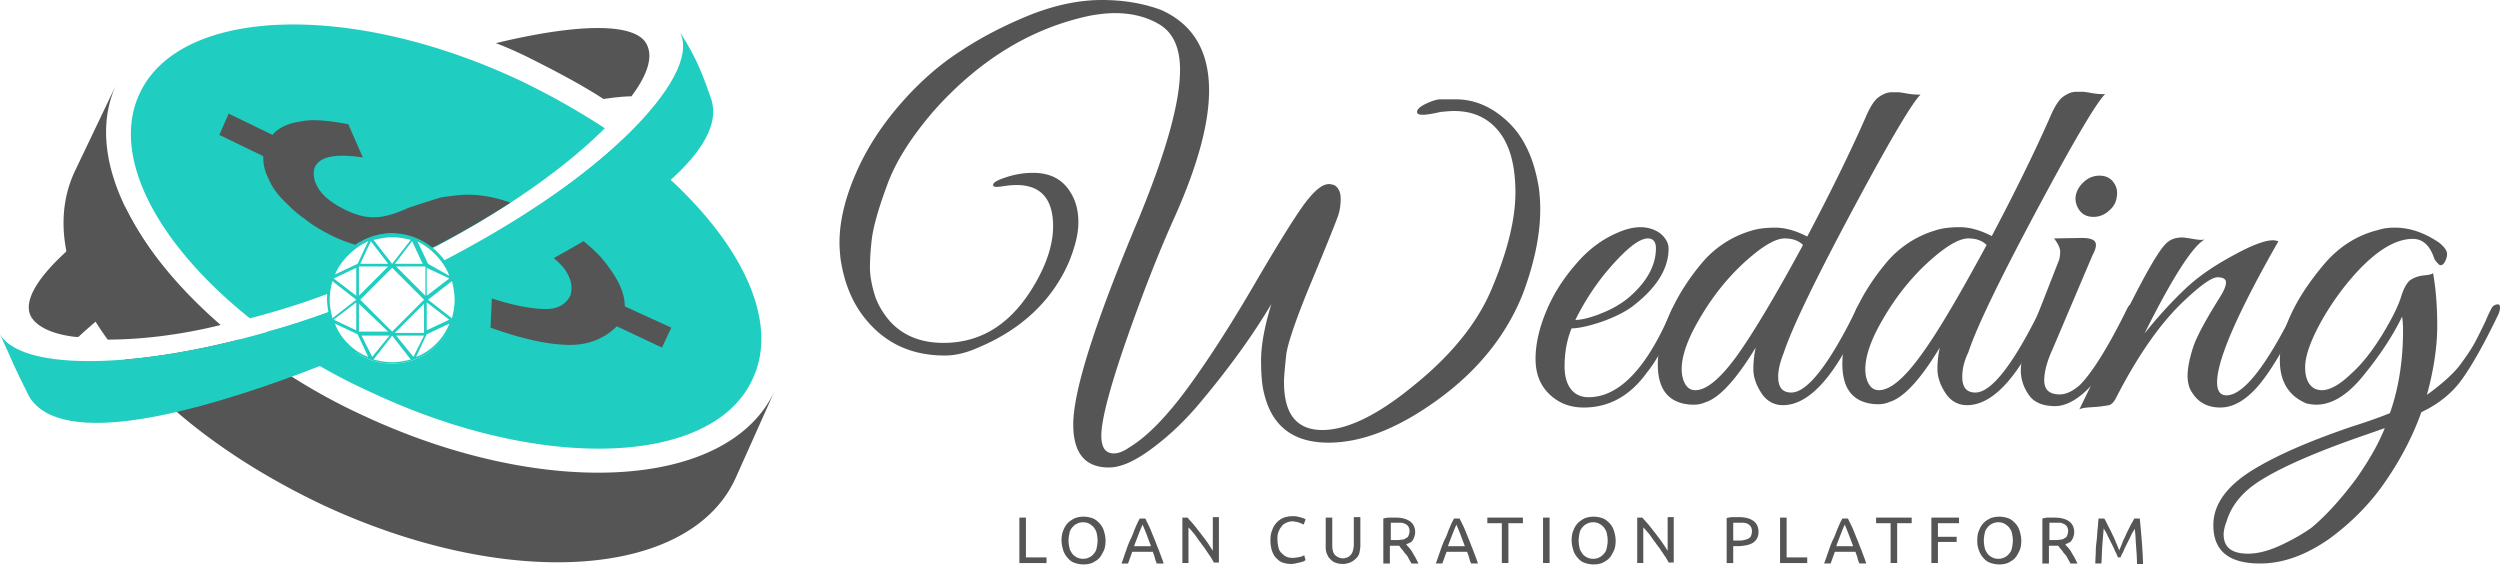 <svg width="200" height="46" fill="none" xmlns="http://www.w3.org/2000/svg"><path d="M102.721 30.578c0 2.548 1.012 3.822 3.073 3.822 1.911 0 4.309-1.124 7.12-3.41 3.11-2.473 5.208-5.059 6.37-7.757 1.312-3.073 1.949-5.696 1.949-7.832 0-2.173-.45-3.784-1.312-4.871-.862-1.087-2.061-1.649-3.597-1.649-.337 0-.712.037-1.087.075-.637.15-1.124.225-1.424.225-.3 0-.45-.075-.45-.225 0-.225.263-.45.75-.675.487-.224.862-.337 1.124-.337h1.199c1.537 0 2.923.6 4.197 1.799 1.274 1.199 2.099 2.96 2.473 5.284.075.562.113 1.124.113 1.723 0 1.986-.45 4.235-1.387 6.745-1.311 3.298-3.56 6.108-6.745 8.432-3.185 2.323-6.108 3.485-8.806 3.485-2.773 0-4.497-1.274-5.134-3.86-.187-.675-.262-1.574-.262-2.736 0-1.161.262-2.66.824-4.496-1.423 2.398-3.297 5.021-5.62 7.794-1.237 1.499-2.549 2.736-3.86 3.71-1.387 1.049-2.548 1.574-3.522 1.574-1.912 0-2.848-1.162-2.848-3.448 0-2.698 1.76-8.206 5.246-16.488 2.173-5.283 3.297-9.256 3.297-11.879 0-1.723-.524-2.885-1.536-3.56-1.012-.637-2.248-.974-3.672-.974-.6 0-1.237.075-1.911.188-4.722.974-8.919 3.522-12.591 7.644-1.799 2.098-3.073 4.085-3.747 5.996-.712 1.91-1.087 3.335-1.2 4.234-.112.937-.15 1.686-.15 2.286 0 .6.113 1.274.338 2.06.225.788.637 1.5 1.199 2.174 1.05 1.2 2.51 1.799 4.347 1.799 3.11 0 5.546-1.611 7.382-4.834.937-1.649 1.386-3.148 1.386-4.497 0-2.173-.974-3.297-2.923-3.297-.337 0-.712.037-1.199.112-.487.075-.712.037-.674-.15.037-.187.375-.374 1.087-.6a6.825 6.825 0 012.098-.337c1.386 0 2.398.525 3.035 1.612.412.674.6 1.461.6 2.36 0 .9-.263 1.949-.75 3.148-1.349 3.11-3.822 5.434-7.344 6.895-.937.412-1.799.6-2.586.6-2.623 0-4.684-.937-6.258-2.81-1.087-1.275-1.799-2.924-2.098-4.985-.038-.412-.075-.824-.075-1.236 0-1.724.45-3.56 1.311-5.546.862-1.986 2.061-3.822 3.56-5.546 1.5-1.724 3.11-3.148 4.872-4.272 1.76-1.162 3.634-2.098 5.583-2.885C84.51.375 86.383 0 88.144 0c1.724 0 3.298.262 4.722.787 2.548 1.124 3.86 3.26 3.86 6.445 0 2.623-.9 5.958-2.698 10.005-1.237 2.736-2.399 5.696-3.523 8.844-1.611 4.497-2.398 7.42-2.398 8.768 0 .975.337 1.424 1.012 1.424.337 0 .75-.15 1.236-.487 1.424-.862 2.998-2.473 4.722-4.834 1.724-2.36 3.485-5.133 5.321-8.281 1.836-3.148 3.148-5.246 3.935-6.333.786-1.05 1.424-1.611 1.986-1.611.15 0 .262.037.412.075.337.187.524.562.524 1.086 0 .525-.075 1.012-.224 1.424-.15.412-.825 2.136-2.061 5.097-1.237 2.96-1.911 4.946-2.061 5.883-.113 1.086-.188 1.798-.188 2.286zM125.729 26.269c-.374.899-.562 1.91-.562 3.035 0 .75.15 1.349.487 1.799.338.45.825.674 1.424.674 2.436 0 4.647-2.286 6.596-6.857.187-.413.412-.6.674-.563.112.038.15.076.15.188s-.3.824-.899 2.098c-.6 1.312-1.199 2.361-1.837 3.148-1.349 1.874-3.035 2.81-5.058 2.81-1.087 0-1.986-.337-2.736-1.049-.749-.712-1.124-1.648-1.124-2.848 0-1.199.3-2.473.862-3.822.562-1.349 1.349-2.585 2.361-3.747.974-1.162 2.136-2.024 3.41-2.548.599-.262 1.199-.412 1.761-.412.562 0 1.087.15 1.574.487.449.374.674.787.674 1.236 0 1.612-.974 3.148-2.885 4.61-.6.45-1.424.861-2.473 1.236-1.012.337-1.837.525-2.399.525zm6.745-6.408c0-.525-.224-.787-.637-.787-.749 0-1.873.937-3.41 2.773a20.041 20.041 0 00-2.398 3.747c.45 0 1.124-.15 1.986-.487.862-.337 1.612-.75 2.249-1.274 1.461-1.237 2.21-2.586 2.21-3.972z" fill="#555"/><path d="M142.255 30.128c0 .862.337 1.274 1.049 1.274 1.237 0 2.923-2.099 5.021-6.295.075-.15.15-.338.225-.488a.734.734 0 01.337-.337c.15-.037.263-.037.3.113.038.112.038.3-.075.562-2.136 4.984-4.309 7.457-6.483 7.457-.712 0-1.311-.337-1.723-.975-.412-.637-.637-1.274-.637-1.91 0-.638.075-1.2.187-1.724-1.574 2.585-2.923 4.047-4.047 4.384-.337.15-.637.187-.937.187-.3 0-.599-.037-.899-.112-1.312-.337-1.949-1.387-1.949-3.11 0-1.162.3-2.474.9-3.898.599-1.424 1.461-2.81 2.548-4.122a8.143 8.143 0 013.972-2.66c.562-.187 1.236-.262 1.986-.262.749 0 1.611.224 2.548.712 1.799-3.41 3.373-6.595 4.647-9.48.374-.9.749-1.462 1.086-1.687.375-.262.712-.375 1.012-.375h.562c.075 0 .337.038.75.113.449.074.787.074 1.011.074-.599.563-2.248 3.298-4.871 8.17-3.373 6.257-5.396 10.417-6.071 12.478-.299.75-.449 1.386-.449 1.91zm1.986-10.53c-.337-.337-.825-.524-1.462-.524s-1.499.45-2.623 1.386c-1.798 1.499-3.26 3.335-4.459 5.508-.787 1.424-1.162 2.623-1.162 3.56 0 .413.075.825.263 1.162.187.337.449.525.824.525.899 0 2.024-.937 3.373-2.81 1.311-1.837 3.072-4.797 5.246-8.807z" fill="#555"/><path d="M156.981 30.128c0 .862.338 1.274 1.05 1.274 1.236 0 2.922-2.099 5.021-6.296.075-.15.15-.337.225-.487a.734.734 0 01.337-.337c.15-.037.262-.037.3.113.037.112.037.3-.075.562-2.136 4.983-4.309 7.457-6.483 7.457-.712 0-1.311-.338-1.724-.975-.412-.637-.637-1.274-.637-1.91 0-.638.075-1.2.188-1.724-1.537 2.548-2.886 4.01-4.01 4.346-.337.15-.637.188-.937.188-.299 0-.599-.038-.899-.113-1.312-.337-1.949-1.386-1.949-3.11 0-1.162.3-2.473.9-3.897.599-1.424 1.461-2.81 2.548-4.122a8.148 8.148 0 013.972-2.66c.562-.188 1.237-.263 1.986-.263.749 0 1.611.225 2.548.712 1.799-3.41 3.373-6.595 4.647-9.48.375-.9.749-1.462 1.086-1.687.375-.262.712-.375 1.012-.375h.562c.075 0 .338.038.75.113.449.075.787.075 1.012.075-.6.562-2.249 3.297-4.872 8.169-3.372 6.258-5.396 10.417-6.07 12.478-.375.787-.488 1.424-.488 1.949zm1.949-10.53c-.337-.337-.824-.525-1.461-.525-.637 0-1.499.45-2.624 1.387-1.798 1.499-3.26 3.335-4.459 5.508-.787 1.424-1.161 2.623-1.161 3.56 0 .412.075.825.262 1.162.187.337.45.524.824.524.9 0 2.024-.936 3.373-2.81 1.349-1.836 3.073-4.796 5.246-8.806z" fill="#555"/><path d="M164.776 31.552c.524 0 1.049-.262 1.611-.75.974-.974 2.248-2.997 3.747-6.032.188-.413.375-.525.562-.375.038.037.075.15.075.262 0 .113-.112.412-.337.9-.225.45-.412.899-.562 1.274-.187.374-.525.974-1.012 1.836-.487.824-.937 1.499-1.349 1.948-1.086 1.237-2.136 1.874-3.11 1.874-.974 0-1.686-.3-2.098-.9-.413-.599-.637-1.236-.637-1.948s.187-1.499.524-2.36l2.548-6.52c.038-.15.075-.376.075-.638s-.15-.6-.487-1.05l2.211-.037c.6 0 .974.113 1.087.338.112.224.037.562-.225 1.049l-3.185 7.494c-.45.975-.675 1.836-.675 2.511 0 .75.412 1.124 1.237 1.124zm3.934-14.69a1.786 1.786 0 01-1.236.488c-.45 0-.825-.15-1.087-.487a1.586 1.586 0 01-.337-1.162c.075-.45.3-.824.674-1.161a1.789 1.789 0 011.237-.487c.45 0 .824.15 1.087.487.262.337.374.712.299 1.161-.037.45-.262.862-.637 1.162z" fill="#555"/><path d="M182.275 19.298c-3.297 5.77-4.908 9.518-4.908 11.28 0 .711.262 1.049.749 1.049 1.349 0 3.185-2.324 5.471-6.933.15-.375.337-.524.487-.45.15.075.225.188.225.338 0 .15-.038.3-.15.487-1.424 2.848-2.623 4.834-3.597 5.92-.975 1.087-1.949 1.612-2.923 1.612s-1.724-.375-2.211-1.124c-.262-.338-.412-.825-.412-1.424 0-.6.15-1.312.412-2.174.262-.862 1.012-2.248 2.211-4.16.3-.486.45-.861.45-1.123 0-.263-.225-.413-.675-.413-.45 0-1.312.6-2.586 1.8-1.911 1.76-3.784 4.42-5.583 7.943-.15.263-.337.45-.525.488a8.913 8.913 0 01-1.199.15c-.599.037-.974.074-1.161.187.412-.862 1.274-2.586 2.51-5.246 2.249-4.684 3.71-7.345 4.422-8.02.337-.337.749-.487 1.312-.487.112 0 .374.038.824.113.45.075.749.112.974.037-.974.525-2.585 3.035-4.834 7.532 1.237-1.536 2.399-2.773 3.41-3.71 1.012-.936 2.249-1.76 3.71-2.548 1.424-.787 2.511-1.199 3.148-1.199.15 0 .3.038.449.075z" fill="#555"/><path d="M180.814 45.08c-2.511 0-3.747-1.012-3.747-3.073 0-1.724 1.161-3.26 3.485-4.61 1.986-1.161 4.496-2.21 7.569-3.26 1.424-.45 2.436-.824 3.073-1.086.712-2.024 1.049-4.235 1.049-6.633 0-.487-.037-.824-.075-1.087-.749 1.537-1.761 3.073-3.073 4.684-1.536 1.912-3.072 2.661-4.609 2.249-1.386-.6-2.098-1.724-2.098-3.448 0-2.285 1.162-4.834 3.447-7.57 1.237-1.498 2.736-2.435 4.422-2.847.45-.15.899-.187 1.349-.187 1.199 0 2.361.412 3.523 1.199.412.337.637.637.637.9 0 .224-.075.486-.225.711-.15.225-.338.262-.487.075-.188-.187-.3-.337-.338-.487-.337-.974-.899-1.499-1.686-1.499-1.424 0-2.998.974-4.759 2.96a21.617 21.617 0 00-2.548 3.598c-.899 1.611-1.312 2.848-1.312 3.71 0 .861.263 1.46.787 1.723.188.075.375.113.562.113.6 0 1.387-.413 2.286-1.274.937-.825 1.761-1.912 2.548-3.186.787-1.311 1.274-2.285 1.499-3.035.225-.712.487-1.162.787-1.349.3-.187.637-.3 1.012-.337.375-.038.637-.075.749-.188.225 1.2.338 2.624.338 4.235 0 1.611-.263 3.447-.825 5.508 1.237-.899 2.099-1.686 2.623-2.36.525-.712.937-1.312 1.237-1.874.3-.562.562-1.124.824-1.649.225-.562.413-.9.487-1.05a.58.58 0 01.413-.299c.187-.037.262.038.262.262 0 .15-.037.3-.112.488-1.162 2.435-2.174 4.197-2.961 5.283-.787 1.087-1.873 1.949-3.222 2.586-.637 1.799-1.574 3.635-2.773 5.396-1.2 1.799-2.736 3.372-4.572 4.721-1.874 1.312-3.71 1.986-5.546 1.986zm-2.923-2.324c0 1.012.637 1.537 1.949 1.537.787 0 1.649-.225 2.623-.675.974-.45 1.799-.937 2.436-1.386 1.086-.9 2.285-2.174 3.597-3.935.974-1.386 1.761-2.735 2.286-4.047l-1.387.487c-4.159 1.424-7.12 2.736-8.806 3.86-1.236.824-2.098 1.873-2.473 3.147-.15.375-.225.75-.225 1.012zM48.28 7.92c.745-.107 1.596-.213 2.234-.213 1.276-1.702 1.702-3.084 1.276-4.041-.744-1.915-5.53-1.808-12.123-.213.85.319 1.808.744 2.658 1.17 2.127 1.063 4.148 2.127 5.956 3.296zM2.446 25.254c.425.85 1.702 1.489 3.616 1.701h.212c1.702-1.595 4.148-3.51 7.02-5.317a27.606 27.606 0 01-3.297-5.105c-5.424 3.616-8.402 6.913-7.551 8.72z" fill="#555"/><path d="M31.372 18.873c1.17 0 2.233.425 3.084 1.063 5.955-3.084 10.847-6.593 13.931-9.677a59.508 59.508 0 00-6.806-3.828C27.97.05 14.357.58 11.166 7.494c-2.34 4.998 1.383 12.017 8.827 17.973 2.02-.532 4.147-1.17 6.38-2.021.107-1.17.639-2.233 1.49-3.084.85-.957 2.126-1.489 3.509-1.489z" fill="#20CDC1"/><path d="M49.77 11.216c-3.403 3.19-8.401 6.594-14.357 9.678.638.85 1.064 1.914 1.064 3.084a5.064 5.064 0 01-1.49 3.615 5.064 5.064 0 01-3.615 1.49 5.064 5.064 0 01-3.616-1.49c-.744-.744-1.17-1.701-1.382-2.658-1.702.638-3.297 1.17-4.998 1.595a45.846 45.846 0 008.4 4.892c13.613 6.38 27.225 5.849 30.416-1.064 2.552-5.317-1.914-12.974-10.422-19.142z" fill="#20CDC1"/><path d="M9.358 6.643l-3.403 7.125c-1.808 3.935-.744 8.72 2.659 13.4 2.446 0 5.636-.32 9.04-1.17C10.315 19.618 6.7 12.173 9.357 6.643zM62 31.209c-3.616 7.976-18.398 8.826-32.968 2.02-3.722-1.701-7.018-3.828-9.89-6.061-3.403.85-6.487 1.382-9.146 1.595 3.616 4.36 9.04 8.401 15.74 11.592 14.782 6.912 29.351 5.955 33.073-2.021L62 31.209zM42.22 19.298c1.275.638 2.233 1.383 2.87 2.127.639.85.745 1.595.532 2.233-.319.638-.957 1.064-1.914 1.064s-2.446-.213-4.36-.851l-.106 2.34c2.658.957 4.785 1.382 6.38 1.382 1.49 0 2.765-.532 3.722-1.489l3.616 1.702.745-1.595-3.722-1.702c0-1.276-.745-2.552-1.915-3.935-1.276-1.382-2.871-2.446-4.892-3.403-.212-.106-.425-.106-.531-.212-.851.531-1.702 1.063-2.659 1.595a7.817 7.817 0 012.233.744zM34.456 19.83c.106 0 .213-.106.32-.106a76.647 76.647 0 006.06-3.51c-1.169-.425-2.339-.638-3.402-.638-.638 0-1.383.106-2.127.213-.745.213-1.702.532-2.659.85-1.17.532-2.02.745-2.765.745-.744 0-1.489-.213-2.34-.638-.85-.425-1.595-.957-2.02-1.595-.425-.638-.532-1.276-.319-1.808.425-.85 1.701-1.063 3.828-.745l-1.17-2.658c-1.7-.32-2.977-.426-3.828-.213-.85.107-1.701.426-2.233 1.064l-3.51-1.702-.744 1.702 3.51 1.701c0 .638.106 1.17.425 1.808.213.532.638 1.17 1.17 1.702.531.531 1.063 1.063 1.701 1.488.638.532 1.383.958 2.233 1.383.639.319 1.277.532 1.915.744.85-.638 1.914-.957 2.977-.957 1.064.213 2.127.532 2.978 1.17z" fill="#555"/><path d="M31.372 18.66a5.22 5.22 0 00-5.211 5.211 5.22 5.22 0 005.21 5.211 5.22 5.22 0 005.212-5.21c0-2.766-2.34-5.212-5.211-5.212zm4.573 3.404l-1.702-.958-.85-1.808c1.063.532 2.126 1.596 2.552 2.766zm0 .212l-1.808 1.383v-2.234l1.808.851zm0 3.297l-1.808.85V24.19l1.808 1.383zm-7.125-1.595l2.552-2.553 2.552 2.553-2.552 2.552-2.552-2.552zm2.233 2.552h-2.34v-2.233l2.34 2.233zm-2.34-2.871v-2.34h2.34l-2.34 2.34zm5.211.638v2.34h-2.34l2.34-2.34zm-2.233-2.978h2.34v2.34l-2.34-2.34zm2.127-.213h-2.233l1.382-1.808.85 1.808zm-2.446-2.127c.532 0 1.063.107 1.489.213l-1.49 1.914-1.488-1.914c.532-.106.957-.213 1.489-.213zm-.32 2.127H28.82l.85-1.808 1.383 1.808zm-1.594-1.808l-.851 1.808-1.808.851c.425-1.063 1.489-2.127 2.659-2.659zm-.957 2.127v2.234l-1.808-1.383 1.808-.85zm-2.127 2.553c0-.532.106-1.064.212-1.49l1.915 1.49-1.915 1.488c-.106-.531-.212-.957-.212-1.488zm2.127.212v2.234l-1.808-.851L28.5 24.19zm-1.702 1.702l1.808.85.85 1.808c-1.17-.425-2.233-1.488-2.658-2.658zm2.127.957h2.233l-1.382 1.701-.851-1.701zm2.446 2.127c-.532 0-1.064-.106-1.489-.213l1.489-1.914 1.489 1.914c-.426.107-.957.213-1.49.213zm.319-2.127h2.233l-.85 1.701-1.383-1.701zm1.595 1.701l.85-1.807 1.809-.851c-.426 1.17-1.489 2.233-2.659 2.659zm.957-4.572l1.914-1.49c.107.426.213.958.213 1.49 0 .531-.106 1.063-.212 1.488l-1.915-1.488z" fill="#20CDC1"/><path d="M26.374 24.935C13.4 29.614 1.914 30.039 0 26.742c1.276 2.765.85 2.021 2.34 4.999 2.552 4.147 13.187 1.701 26.16-3.616-.212-.213-.425-.32-.637-.532-.851-.744-1.277-1.701-1.49-2.658zM56.895 7.92c-.532-1.49-1.064-3.19-2.552-5.424.106.106.106.213.106.213C56.044 6.218 47.962 14.513 35.413 21c.638.85 1.064 1.914 1.064 2.978 0 .212 0 .425-.107.638C49.238 18.66 58.384 12.492 56.895 7.919z" fill="#20CDC1"/><path d="M83.723 44.593v.45h-2.174v-3.635h.525v3.185h1.649zM84.922 43.244c0-.3.038-.6.15-.825.075-.225.225-.45.375-.6.15-.15.337-.262.562-.374.225-.075.45-.112.674-.112.225 0 .45.037.675.112.224.075.374.187.562.375.187.187.3.374.374.6.076.224.15.524.15.824 0 .3-.037.6-.15.824-.112.225-.224.45-.374.6-.15.15-.338.262-.562.374a1.96 1.96 0 01-.675.113c-.225 0-.45-.038-.674-.113a1.152 1.152 0 01-.562-.374 1.63 1.63 0 01-.375-.6c-.075-.262-.15-.525-.15-.824zm.562 0c0 .224.038.412.075.6.038.187.15.336.225.449.075.112.225.225.375.3.15.075.3.112.487.112s.337-.037.487-.112a.952.952 0 00.375-.3.855.855 0 00.224-.45c.038-.187.075-.375.075-.6a2.91 2.91 0 00-.075-.599c-.037-.187-.15-.337-.224-.45a1.468 1.468 0 00-.375-.3c-.15-.074-.3-.112-.487-.112-.188 0-.338.038-.487.113a.952.952 0 00-.375.3.854.854 0 00-.225.45c-.037.186-.075.374-.075.599zM92.529 45.042a2.11 2.11 0 01-.15-.45c-.037-.15-.112-.3-.15-.449H90.58l-.337.937h-.524c.15-.375.262-.75.374-1.05a6.97 6.97 0 01.375-.936c.15-.3.225-.562.337-.825.113-.262.225-.524.375-.787h.45c.112.263.262.525.374.787.113.263.225.562.338.825.112.262.224.6.374.937.113.337.263.674.375 1.049h-.562v-.038zm-.45-1.349l-.337-.899c-.112-.3-.225-.562-.337-.824-.113.262-.225.524-.338.824-.112.3-.224.562-.337.9h1.35zM97.138 45.042c-.075-.112-.15-.262-.262-.45-.113-.15-.225-.337-.338-.487a4.534 4.534 0 00-.374-.524c-.113-.188-.263-.338-.375-.525-.112-.15-.225-.337-.375-.487-.112-.15-.225-.262-.337-.375v2.848h-.487v-3.635h.412c.15.188.337.375.525.6.187.225.374.487.562.712.187.262.375.487.525.712.15.225.3.45.412.637V41.37h.487v3.635h-.375v.037zM103.321 45.117c-.262 0-.487-.037-.712-.112-.225-.075-.375-.225-.525-.375-.15-.15-.262-.375-.337-.6a2.74 2.74 0 01-.112-.824c0-.3.037-.562.15-.824.074-.225.224-.45.374-.6.15-.15.338-.3.562-.375.225-.075.45-.112.675-.112.15 0 .3 0 .412.037.112.038.225.038.3.075.075.038.15.038.225.075.037.038.112.038.112.075l-.15.412c-.037-.037-.075-.037-.15-.075-.075-.037-.112-.037-.187-.075-.075-.037-.15-.037-.262-.074-.075 0-.188-.038-.263-.038-.187 0-.374.038-.524.112-.15.075-.3.15-.375.3-.112.113-.187.263-.262.45-.075.187-.075.375-.075.6 0 .224.037.412.075.6a.847.847 0 00.225.449c.112.112.224.225.374.3.15.075.337.112.525.112a2.9 2.9 0 00.599-.075c.15-.037.263-.075.338-.15l.112.412c-.037 0-.075.038-.112.075-.075.038-.15.038-.225.075-.113.038-.188.038-.337.075-.15.038-.3.075-.45.075zM107.443 45.117c-.225 0-.45-.037-.637-.112-.187-.075-.3-.188-.412-.3-.113-.112-.188-.262-.263-.45-.074-.187-.074-.375-.074-.562v-2.286h.524v2.211c0 .375.075.637.225.787.15.15.375.262.637.262a.895.895 0 00.337-.075.67.67 0 00.263-.187.728.728 0 00.187-.337c.037-.15.075-.3.075-.487V41.37h.524v2.286c0 .187-.037.374-.074.562a.9.9 0 01-.263.45 1.652 1.652 0 01-.412.3c-.15.074-.412.15-.637.15zM112.502 43.543c.037.075.112.15.225.263.074.112.187.225.262.374.075.15.187.3.262.45l.225.45h-.562c-.075-.15-.15-.262-.225-.412a1.354 1.354 0 00-.262-.375c-.113-.113-.15-.225-.263-.337-.112-.113-.149-.188-.224-.3h-.75v1.424h-.524v-3.598c.149-.037.299-.075.487-.075h.487c.524 0 .899.113 1.161.3.263.188.413.487.413.862 0 .225-.075.45-.188.637-.112.188-.262.225-.524.337zm-.75-1.723h-.487v1.386h.375c.187 0 .337 0 .487-.037.15 0 .262-.038.337-.113a.336.336 0 00.225-.225.885.885 0 00.075-.337.742.742 0 00-.075-.337.628.628 0 00-.225-.225 2.533 2.533 0 00-.3-.112h-.412zM117.673 45.042c-.075-.15-.112-.3-.15-.45-.037-.15-.112-.3-.15-.449h-1.648l-.338.937h-.524c.15-.375.262-.75.374-1.05.113-.337.225-.636.375-.936.15-.3.225-.562.337-.825.113-.262.225-.524.375-.787h.45c.112.263.262.525.374.787.113.263.225.562.338.825.112.262.225.6.374.937.113.337.263.674.375 1.049h-.562v-.038zm-.487-1.349l-.337-.899c-.113-.3-.225-.562-.338-.824-.112.262-.224.524-.337.824-.112.3-.225.562-.337.9h1.349zM121.833 41.407v.45h-1.162v3.185h-.525v-3.185h-1.161v-.45h2.848zM123.444 41.407h.524v3.635h-.524v-3.635zM125.73 43.244c0-.3.037-.6.15-.825.074-.225.224-.45.374-.6a2.1 2.1 0 01.562-.374c.225-.075.45-.112.675-.112.225 0 .449.037.674.112.225.075.375.187.562.375.188.187.3.374.375.6.075.224.15.524.15.824 0 .3-.037.6-.15.824-.112.225-.225.45-.375.6-.149.15-.337.262-.562.374a1.96 1.96 0 01-.674.113c-.225 0-.45-.038-.675-.113a1.15 1.15 0 01-.562-.374c-.15-.15-.3-.375-.374-.6-.075-.262-.15-.525-.15-.824zm.562 0c0 .224.037.412.075.6.037.187.15.336.224.449.075.112.225.225.375.3.15.075.3.112.487.112.188 0 .338-.037.487-.112a.949.949 0 00.375-.3.848.848 0 00.225-.45c.038-.187.075-.375.075-.6 0-.224-.037-.412-.075-.599-.037-.187-.15-.337-.225-.45a1.461 1.461 0 00-.375-.3 1.033 1.033 0 00-.487-.112c-.187 0-.337.038-.487.113a.956.956 0 00-.375.3.853.853 0 00-.224.45 2.876 2.876 0 00-.075.599zM133.524 45.042c-.075-.112-.15-.262-.262-.45-.113-.15-.225-.337-.338-.487a4.466 4.466 0 00-.374-.524c-.113-.188-.263-.338-.375-.525-.112-.15-.225-.337-.375-.487-.112-.15-.225-.262-.337-.375v2.848h-.487v-3.635h.412c.15.188.337.375.525.6.187.225.374.487.562.712.187.262.374.487.524.712.15.225.3.45.413.637V41.37h.487v3.635h-.375v.037zM139.107 41.37c.525 0 .9.112 1.162.3.262.187.412.487.412.861 0 .225-.037.375-.112.525-.075.15-.188.262-.338.375-.149.075-.299.15-.524.187a3.72 3.72 0 01-.675.075h-.374v1.35h-.525v-3.598a1.9 1.9 0 01.487-.075h.487zm.038.45h-.487v1.423h.374c.188 0 .338 0 .487-.037.15-.037.263-.075.338-.112.075-.038.187-.113.225-.225.037-.113.074-.225.074-.375a.756.756 0 00-.074-.337.645.645 0 00-.225-.225c-.113-.075-.188-.075-.338-.113h-.374zM144.578 44.593v.45h-2.173v-3.636h.525v3.186h1.648zM148.738 45.042c-.075-.15-.113-.3-.15-.45-.038-.15-.112-.3-.15-.449h-1.649l-.337.937h-.525c.15-.375.263-.75.375-1.05.113-.337.225-.636.375-.936.15-.3.225-.562.337-.825.112-.262.225-.524.375-.787h.449c.113.263.263.525.375.787.113.263.225.562.337.825.113.262.225.6.375.937.113.337.262.674.375 1.049h-.562v-.038zm-.487-1.349l-.338-.899a17.48 17.48 0 00-.337-.824c-.112.262-.225.524-.337.824-.113.3-.225.562-.337.9h1.349zM152.935 41.407v.45h-1.162v3.185h-.525v-3.185h-1.161v-.45h2.848zM154.509 45.042v-3.635h2.21v.45h-1.686v1.087h1.499v.412h-1.499v1.686h-.524zM158.181 43.244c0-.3.037-.6.15-.825.075-.225.225-.45.375-.6.149-.15.337-.262.562-.374.224-.075.449-.112.674-.112.225 0 .45.037.675.112.224.075.374.187.562.375.187.187.299.374.374.6.075.224.15.524.15.824 0 .3-.037.6-.15.824-.112.225-.224.45-.374.6-.15.15-.338.262-.562.374a1.966 1.966 0 01-.675.113c-.225 0-.45-.038-.674-.113a1.146 1.146 0 01-.562-.374c-.15-.15-.3-.375-.375-.6a2.007 2.007 0 01-.15-.824zm.525 0c0 .224.037.412.074.6.038.187.15.336.225.449.075.112.225.225.375.3.15.075.3.112.487.112.188 0 .337-.037.487-.112a.949.949 0 00.375-.3.862.862 0 00.225-.45c.037-.187.075-.375.075-.6 0-.224-.038-.412-.075-.599-.038-.187-.15-.337-.225-.45a1.461 1.461 0 00-.375-.3 1.036 1.036 0 00-.487-.112c-.187 0-.337.038-.487.113a.956.956 0 00-.375.3.862.862 0 00-.225.45 2.947 2.947 0 00-.074.599zM165.226 43.543c.037.075.112.15.225.263.074.112.187.225.262.374.075.15.187.3.262.45l.225.45h-.562c-.075-.15-.15-.262-.225-.412a1.354 1.354 0 00-.262-.375c-.113-.113-.15-.225-.263-.337-.112-.113-.149-.188-.224-.3h-.75v1.424h-.524v-3.598c.149-.037.299-.075.487-.075h.487c.524 0 .899.113 1.161.3.263.188.413.487.413.862 0 .225-.075.45-.188.637-.112.188-.262.225-.524.337zm-.787-1.723h-.487v1.386h.374c.188 0 .338 0 .487-.037.15 0 .263-.038.338-.113a.34.34 0 00.225-.225.904.904 0 00.075-.337.755.755 0 00-.075-.337.645.645 0 00-.225-.225c-.075-.037-.188-.075-.3-.112h-.412zM169.423 44.555c-.038-.075-.075-.187-.15-.337-.075-.113-.113-.262-.188-.412l-.224-.45-.225-.45c-.075-.15-.113-.262-.188-.374-.075-.113-.112-.188-.15-.263a98.28 98.28 0 00-.112 1.35c-.037.486-.037.974-.075 1.46h-.487c0-.299.037-.636.037-.936 0-.337.038-.637.075-.937.038-.3.038-.6.075-.9.038-.299.038-.561.075-.824h.45c.112.15.187.338.3.563.112.224.224.412.337.674.112.225.225.45.3.675.112.224.187.45.262.637.075-.188.187-.413.262-.637.075-.225.225-.45.3-.675l.337-.675c.113-.224.225-.374.3-.562h.45c.112 1.162.225 2.399.262 3.635h-.487c0-.487-.038-.974-.075-1.461-.037-.487-.037-.937-.112-1.35-.038.076-.075.15-.15.263-.075.112-.113.225-.188.375l-.224.45-.225.45c-.075.15-.113.299-.188.411-.075.113-.112.225-.15.338h-.224v-.038z" fill="#555"/></svg>